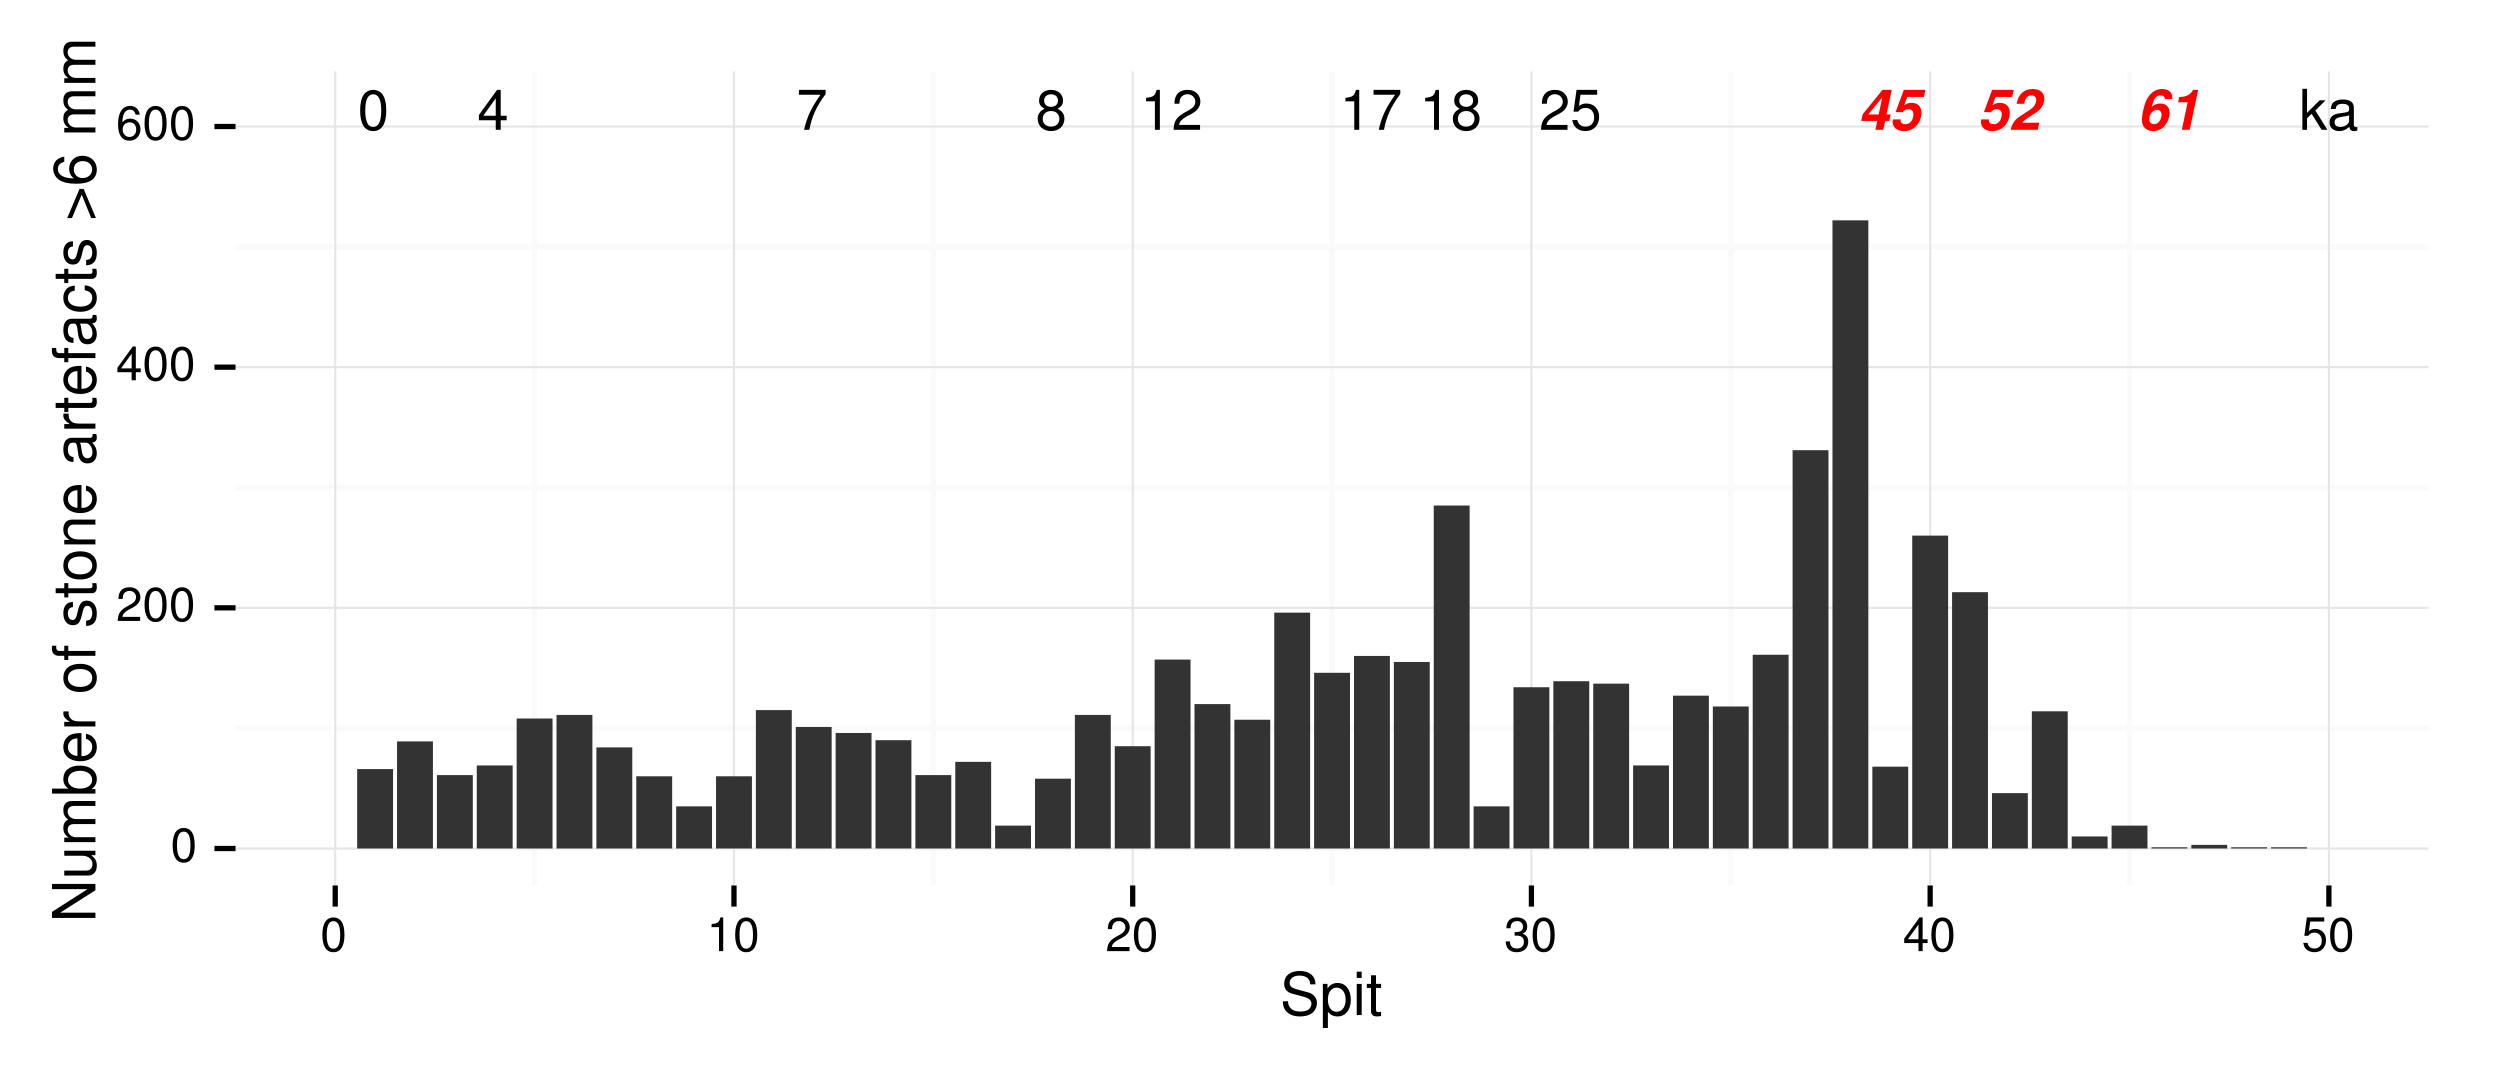 <?xml version="1.0" encoding="UTF-8"?>
<svg xmlns="http://www.w3.org/2000/svg" xmlns:xlink="http://www.w3.org/1999/xlink" width="504pt" height="216pt" viewBox="0 0 504 216" version="1.1">
<defs>
<g>
<symbol overflow="visible" id="glyph0-0">
<path style="stroke:none;" d=""/>
</symbol>
<symbol overflow="visible" id="glyph0-1">
<path style="stroke:none;" d="M 5.734 -0.984 L 1.516 -0.984 C 1.609 -1.641 1.969 -2.062 2.953 -2.641 L 4.094 -3.25 C 5.219 -3.875 5.797 -4.703 5.797 -5.688 C 5.797 -6.359 5.531 -6.969 5.047 -7.406 C 4.578 -7.844 3.984 -8.047 3.219 -8.047 C 2.203 -8.047 1.438 -7.688 1 -7 C 0.719 -6.562 0.594 -6.062 0.562 -5.25 L 1.562 -5.25 C 1.594 -5.797 1.672 -6.125 1.797 -6.391 C 2.062 -6.875 2.594 -7.172 3.188 -7.172 C 4.094 -7.172 4.781 -6.516 4.781 -5.656 C 4.781 -5.031 4.406 -4.484 3.688 -4.078 L 2.641 -3.484 C 0.969 -2.531 0.469 -1.766 0.391 0 L 5.734 0 Z M 5.734 -0.984 "/>
</symbol>
<symbol overflow="visible" id="glyph0-2">
<path style="stroke:none;" d="M 5.406 -8.047 L 1.25 -8.047 L 0.641 -3.656 L 1.562 -3.656 C 2.031 -4.219 2.422 -4.406 3.047 -4.406 C 4.125 -4.406 4.797 -3.672 4.797 -2.484 C 4.797 -1.328 4.125 -0.625 3.047 -0.625 C 2.172 -0.625 1.641 -1.062 1.391 -1.969 L 0.391 -1.969 C 0.531 -1.312 0.641 -1 0.891 -0.703 C 1.344 -0.094 2.156 0.266 3.062 0.266 C 4.688 0.266 5.812 -0.922 5.812 -2.625 C 5.812 -4.203 4.766 -5.297 3.219 -5.297 C 2.656 -5.297 2.203 -5.156 1.734 -4.812 L 2.047 -7.062 L 5.406 -7.062 Z M 5.406 -8.047 "/>
</symbol>
<symbol overflow="visible" id="glyph0-3">
<path style="stroke:none;" d="M 2.938 -5.734 L 2.938 0 L 3.938 0 L 3.938 -8.047 L 3.281 -8.047 C 2.922 -6.812 2.703 -6.641 1.156 -6.438 L 1.156 -5.734 Z M 2.938 -5.734 "/>
</symbol>
<symbol overflow="visible" id="glyph0-4">
<path style="stroke:none;" d="M 4.438 -4.234 C 5.266 -4.734 5.531 -5.141 5.531 -5.906 C 5.531 -7.156 4.547 -8.047 3.125 -8.047 C 1.703 -8.047 0.703 -7.156 0.703 -5.906 C 0.703 -5.156 0.969 -4.734 1.797 -4.234 C 0.875 -3.781 0.422 -3.125 0.422 -2.234 C 0.422 -0.766 1.531 0.266 3.125 0.266 C 4.703 0.266 5.812 -0.766 5.812 -2.219 C 5.812 -3.125 5.359 -3.781 4.438 -4.234 Z M 3.125 -7.156 C 3.969 -7.156 4.516 -6.656 4.516 -5.875 C 4.516 -5.125 3.953 -4.625 3.125 -4.625 C 2.281 -4.625 1.719 -5.125 1.719 -5.891 C 1.719 -6.656 2.281 -7.156 3.125 -7.156 Z M 3.125 -3.781 C 4.125 -3.781 4.797 -3.156 4.797 -2.219 C 4.797 -1.266 4.125 -0.625 3.094 -0.625 C 2.125 -0.625 1.438 -1.266 1.438 -2.219 C 1.438 -3.156 2.125 -3.781 3.125 -3.781 Z M 3.125 -3.781 "/>
</symbol>
<symbol overflow="visible" id="glyph0-5">
<path style="stroke:none;" d="M 5.906 -8.047 L 0.516 -8.047 L 0.516 -7.062 L 4.859 -7.062 C 2.953 -4.328 2.172 -2.641 1.562 0 L 2.625 0 C 3.078 -2.578 4.078 -4.781 5.906 -7.203 Z M 5.906 -8.047 "/>
</symbol>
<symbol overflow="visible" id="glyph0-6">
<path style="stroke:none;" d="M 3.703 -1.922 L 3.703 0 L 4.703 0 L 4.703 -1.922 L 5.906 -1.922 L 5.906 -2.828 L 4.703 -2.828 L 4.703 -8.047 L 3.969 -8.047 L 0.312 -2.984 L 0.312 -1.922 Z M 3.703 -2.828 L 1.188 -2.828 L 3.703 -6.344 Z M 3.703 -2.828 "/>
</symbol>
<symbol overflow="visible" id="glyph0-7">
<path style="stroke:none;" d="M 3.125 -8.047 C 2.375 -8.047 1.688 -7.719 1.266 -7.156 C 0.75 -6.453 0.484 -5.375 0.484 -3.891 C 0.484 -1.188 1.391 0.266 3.125 0.266 C 4.828 0.266 5.75 -1.188 5.75 -3.828 C 5.75 -5.391 5.5 -6.438 4.969 -7.156 C 4.547 -7.719 3.875 -8.047 3.125 -8.047 Z M 3.125 -7.156 C 4.203 -7.156 4.734 -6.062 4.734 -3.906 C 4.734 -1.641 4.203 -0.562 3.094 -0.562 C 2.047 -0.562 1.516 -1.672 1.516 -3.875 C 1.516 -6.078 2.047 -7.156 3.125 -7.156 Z M 3.125 -7.156 "/>
</symbol>
<symbol overflow="visible" id="glyph0-8">
<path style="stroke:none;" d="M 1.594 -8.266 L 0.656 -8.266 L 0.656 0 L 1.594 0 L 1.594 -2.312 L 2.516 -3.219 L 4.531 0 L 5.688 0 L 3.266 -3.891 L 5.328 -5.938 L 4.125 -5.938 L 1.594 -3.422 Z M 1.594 -8.266 "/>
</symbol>
<symbol overflow="visible" id="glyph0-9">
<path style="stroke:none;" d="M 6.062 -0.562 C 5.969 -0.531 5.922 -0.531 5.859 -0.531 C 5.531 -0.531 5.359 -0.703 5.359 -1 L 5.359 -4.484 C 5.359 -5.547 4.578 -6.109 3.125 -6.109 C 2.25 -6.109 1.547 -5.859 1.141 -5.422 C 0.875 -5.109 0.766 -4.781 0.734 -4.188 L 1.688 -4.188 C 1.766 -4.906 2.203 -5.234 3.078 -5.234 C 3.938 -5.234 4.406 -4.922 4.406 -4.359 L 4.406 -4.109 C 4.406 -3.703 4.172 -3.547 3.422 -3.453 C 2.094 -3.281 1.891 -3.234 1.516 -3.078 C 0.828 -2.797 0.469 -2.266 0.469 -1.5 C 0.469 -0.422 1.219 0.266 2.422 0.266 C 3.172 0.266 3.781 0 4.453 -0.609 C 4.516 -0.016 4.812 0.266 5.422 0.266 C 5.609 0.266 5.766 0.234 6.062 0.156 Z M 4.406 -1.875 C 4.406 -1.547 4.328 -1.359 4.031 -1.094 C 3.656 -0.75 3.188 -0.562 2.625 -0.562 C 1.891 -0.562 1.469 -0.922 1.469 -1.516 C 1.469 -2.141 1.891 -2.469 2.891 -2.609 C 3.891 -2.75 4.094 -2.797 4.406 -2.938 Z M 4.406 -1.875 "/>
</symbol>
<symbol overflow="visible" id="glyph1-0">
<path style="stroke:none;" d=""/>
</symbol>
<symbol overflow="visible" id="glyph1-1">
<path style="stroke:none;" d="M 7.078 -6.219 C 7.094 -6.312 7.094 -6.422 7.094 -6.484 C 7.094 -7.562 6.312 -8.219 5.031 -8.219 C 3.812 -8.219 2.828 -7.594 2.094 -6.391 C 1.5 -5.406 0.969 -3.328 0.969 -1.938 C 0.969 -0.594 1.844 0.266 3.219 0.266 C 4.203 0.266 5.109 -0.188 5.703 -1 C 6.234 -1.672 6.547 -2.594 6.547 -3.406 C 6.547 -4.578 5.828 -5.297 4.641 -5.297 C 4.047 -5.297 3.516 -5.094 2.953 -4.656 C 3.141 -5.359 3.172 -5.438 3.312 -5.812 C 3.625 -6.609 4.047 -6.938 4.703 -6.938 C 5.234 -6.938 5.5 -6.734 5.609 -6.219 Z M 4 -4.031 C 4.547 -4.031 4.922 -3.625 4.922 -3.047 C 4.922 -2 4.25 -1.125 3.422 -1.125 C 2.828 -1.125 2.438 -1.547 2.438 -2.125 C 2.438 -3.156 3.156 -4.031 4 -4.031 Z M 4 -4.031 "/>
</symbol>
<symbol overflow="visible" id="glyph1-2">
<path style="stroke:none;" d="M 3.875 -5.547 L 2.703 0 L 4.281 0 L 6 -8.047 L 4.953 -8.047 C 4.484 -7.094 3.562 -6.609 2.172 -6.609 L 1.953 -5.547 Z M 3.875 -5.547 "/>
</symbol>
<symbol overflow="visible" id="glyph1-3">
<path style="stroke:none;" d="M 7.266 -8.047 L 2.922 -8.047 L 1.266 -3.562 L 2.703 -3.562 C 2.953 -3.953 3.375 -4.156 3.844 -4.156 C 4.5 -4.156 4.859 -3.781 4.859 -3.125 C 4.859 -1.984 4.188 -1.125 3.266 -1.125 C 2.672 -1.125 2.266 -1.406 2.266 -1.844 C 2.266 -1.906 2.281 -2 2.297 -2.094 L 0.719 -2.094 C 0.688 -1.875 0.672 -1.75 0.672 -1.594 C 0.672 -0.469 1.578 0.266 2.938 0.266 C 4.078 0.266 5.078 -0.234 5.734 -1.141 C 6.219 -1.797 6.484 -2.625 6.484 -3.406 C 6.484 -4.656 5.734 -5.438 4.484 -5.438 C 3.953 -5.438 3.531 -5.297 3 -4.953 L 3.609 -6.625 L 6.969 -6.625 Z M 7.266 -8.047 "/>
</symbol>
<symbol overflow="visible" id="glyph1-4">
<path style="stroke:none;" d="M 6.109 -1.422 L 2.703 -1.422 C 2.984 -1.844 3.312 -2.094 4.656 -2.938 C 5.609 -3.531 6.031 -3.859 6.391 -4.281 C 6.859 -4.859 7.125 -5.547 7.125 -6.266 C 7.125 -7.484 6.25 -8.219 4.781 -8.219 C 3.016 -8.219 1.859 -7.141 1.562 -5.234 L 3.078 -5.234 C 3.234 -6.344 3.75 -6.938 4.531 -6.938 C 5.141 -6.938 5.5 -6.609 5.5 -6.031 C 5.5 -5.516 5.281 -4.969 4.891 -4.578 C 4.531 -4.203 4.156 -3.953 2.875 -3.141 C 1.297 -2.203 0.734 -1.5 0.344 0 L 5.812 0 Z M 6.109 -1.422 "/>
</symbol>
<symbol overflow="visible" id="glyph1-5">
<path style="stroke:none;" d="M 6.578 -3.094 L 5.734 -3.094 L 6.797 -8.047 L 4.922 -8.047 L 0.938 -3.125 L 0.641 -1.781 L 3.875 -1.781 L 3.5 0 L 5.078 0 L 5.469 -1.781 L 6.297 -1.781 Z M 4.156 -3.094 L 2.062 -3.094 L 4.891 -6.547 Z M 4.156 -3.094 "/>
</symbol>
<symbol overflow="visible" id="glyph2-0">
<path style="stroke:none;" d=""/>
</symbol>
<symbol overflow="visible" id="glyph2-1">
<path style="stroke:none;" d="M 2.641 -6.797 C 2 -6.797 1.422 -6.531 1.078 -6.047 C 0.641 -5.453 0.406 -4.547 0.406 -3.297 C 0.406 -1 1.188 0.219 2.641 0.219 C 4.078 0.219 4.859 -1 4.859 -3.234 C 4.859 -4.562 4.656 -5.438 4.203 -6.047 C 3.844 -6.531 3.281 -6.797 2.641 -6.797 Z M 2.641 -6.047 C 3.547 -6.047 4 -5.125 4 -3.312 C 4 -1.375 3.562 -0.484 2.625 -0.484 C 1.734 -0.484 1.281 -1.422 1.281 -3.281 C 1.281 -5.141 1.734 -6.047 2.641 -6.047 Z M 2.641 -6.047 "/>
</symbol>
<symbol overflow="visible" id="glyph2-2">
<path style="stroke:none;" d="M 4.859 -0.828 L 1.281 -0.828 C 1.359 -1.391 1.672 -1.75 2.5 -2.234 L 3.469 -2.75 C 4.406 -3.266 4.906 -3.969 4.906 -4.812 C 4.906 -5.375 4.672 -5.906 4.266 -6.266 C 3.859 -6.625 3.375 -6.797 2.719 -6.797 C 1.859 -6.797 1.219 -6.5 0.844 -5.922 C 0.609 -5.562 0.5 -5.125 0.484 -4.438 L 1.328 -4.438 C 1.359 -4.906 1.406 -5.188 1.531 -5.406 C 1.75 -5.812 2.188 -6.062 2.703 -6.062 C 3.469 -6.062 4.031 -5.516 4.031 -4.781 C 4.031 -4.25 3.719 -3.797 3.125 -3.438 L 2.234 -2.938 C 0.812 -2.141 0.406 -1.5 0.328 0 L 4.859 0 Z M 4.859 -0.828 "/>
</symbol>
<symbol overflow="visible" id="glyph2-3">
<path style="stroke:none;" d="M 3.141 -1.625 L 3.141 0 L 3.984 0 L 3.984 -1.625 L 4.984 -1.625 L 4.984 -2.391 L 3.984 -2.391 L 3.984 -6.797 L 3.359 -6.797 L 0.266 -2.516 L 0.266 -1.625 Z M 3.141 -2.391 L 1 -2.391 L 3.141 -5.359 Z M 3.141 -2.391 "/>
</symbol>
<symbol overflow="visible" id="glyph2-4">
<path style="stroke:none;" d="M 4.781 -5.031 C 4.609 -6.141 3.891 -6.797 2.844 -6.797 C 2.094 -6.797 1.422 -6.438 1.031 -5.828 C 0.609 -5.172 0.406 -4.344 0.406 -3.094 C 0.406 -1.953 0.578 -1.234 0.984 -0.625 C 1.359 -0.078 1.953 0.219 2.703 0.219 C 3.984 0.219 4.922 -0.734 4.922 -2.078 C 4.922 -3.344 4.062 -4.234 2.844 -4.234 C 2.172 -4.234 1.641 -3.969 1.281 -3.469 C 1.281 -5.125 1.828 -6.047 2.797 -6.047 C 3.391 -6.047 3.797 -5.672 3.938 -5.031 Z M 2.734 -3.484 C 3.547 -3.484 4.062 -2.922 4.062 -2 C 4.062 -1.156 3.484 -0.531 2.703 -0.531 C 1.922 -0.531 1.328 -1.188 1.328 -2.047 C 1.328 -2.891 1.906 -3.484 2.734 -3.484 Z M 2.734 -3.484 "/>
</symbol>
<symbol overflow="visible" id="glyph2-5">
<path style="stroke:none;" d="M 2.484 -4.844 L 2.484 0 L 3.328 0 L 3.328 -6.797 L 2.766 -6.797 C 2.469 -5.75 2.281 -5.609 0.984 -5.453 L 0.984 -4.844 Z M 2.484 -4.844 "/>
</symbol>
<symbol overflow="visible" id="glyph2-6">
<path style="stroke:none;" d="M 2.125 -3.125 L 2.578 -3.125 C 3.516 -3.125 3.984 -2.703 3.984 -1.891 C 3.984 -1.031 3.469 -0.531 2.578 -0.531 C 1.656 -0.531 1.203 -0.984 1.156 -1.969 L 0.312 -1.969 C 0.344 -1.422 0.438 -1.078 0.609 -0.766 C 0.953 -0.109 1.625 0.219 2.547 0.219 C 3.953 0.219 4.859 -0.609 4.859 -1.906 C 4.859 -2.766 4.516 -3.25 3.703 -3.516 C 4.344 -3.766 4.656 -4.25 4.656 -4.938 C 4.656 -6.109 3.875 -6.797 2.578 -6.797 C 1.203 -6.797 0.484 -6.047 0.453 -4.609 L 1.297 -4.609 C 1.312 -5.016 1.344 -5.25 1.453 -5.453 C 1.641 -5.828 2.062 -6.062 2.594 -6.062 C 3.344 -6.062 3.797 -5.625 3.797 -4.906 C 3.797 -4.422 3.609 -4.141 3.25 -3.984 C 3.016 -3.891 2.719 -3.844 2.125 -3.844 Z M 2.125 -3.125 "/>
</symbol>
<symbol overflow="visible" id="glyph2-7">
<path style="stroke:none;" d="M 4.562 -6.797 L 1.062 -6.797 L 0.547 -3.094 L 1.328 -3.094 C 1.719 -3.562 2.047 -3.734 2.578 -3.734 C 3.484 -3.734 4.062 -3.109 4.062 -2.094 C 4.062 -1.125 3.484 -0.531 2.578 -0.531 C 1.828 -0.531 1.375 -0.906 1.188 -1.672 L 0.328 -1.672 C 0.453 -1.109 0.547 -0.844 0.75 -0.594 C 1.125 -0.078 1.828 0.219 2.594 0.219 C 3.969 0.219 4.922 -0.781 4.922 -2.219 C 4.922 -3.562 4.031 -4.484 2.719 -4.484 C 2.25 -4.484 1.859 -4.359 1.469 -4.062 L 1.734 -5.969 L 4.562 -5.969 Z M 4.562 -6.797 "/>
</symbol>
<symbol overflow="visible" id="glyph3-0">
<path style="stroke:none;" d=""/>
</symbol>
<symbol overflow="visible" id="glyph3-1">
<path style="stroke:none;" d="M 7.156 -6.188 C 7.141 -7.891 5.969 -8.891 3.953 -8.891 C 2.031 -8.891 0.844 -7.906 0.844 -6.328 C 0.844 -5.25 1.406 -4.578 2.562 -4.281 L 4.734 -3.703 C 5.828 -3.422 6.344 -2.969 6.344 -2.297 C 6.344 -1.828 6.078 -1.344 5.719 -1.078 C 5.359 -0.844 4.812 -0.703 4.109 -0.703 C 3.156 -0.703 2.516 -0.938 2.094 -1.438 C 1.766 -1.828 1.625 -2.25 1.625 -2.781 L 0.578 -2.781 C 0.594 -1.984 0.75 -1.453 1.094 -0.969 C 1.688 -0.156 2.703 0.281 4.031 0.281 C 5.078 0.281 5.922 0.031 6.484 -0.391 C 7.078 -0.859 7.453 -1.641 7.453 -2.406 C 7.453 -3.484 6.781 -4.266 5.594 -4.594 L 3.391 -5.188 C 2.344 -5.469 1.953 -5.812 1.953 -6.484 C 1.953 -7.375 2.734 -7.953 3.906 -7.953 C 5.297 -7.953 6.078 -7.312 6.094 -6.188 Z M 7.156 -6.188 "/>
</symbol>
<symbol overflow="visible" id="glyph3-2">
<path style="stroke:none;" d="M 0.641 2.609 L 1.656 2.609 L 1.656 -0.656 C 2.188 -0.016 2.766 0.281 3.594 0.281 C 5.203 0.281 6.281 -1.031 6.281 -3.031 C 6.281 -5.141 5.25 -6.469 3.578 -6.469 C 2.719 -6.469 2.047 -6.078 1.578 -5.344 L 1.578 -6.281 L 0.641 -6.281 Z M 3.406 -5.531 C 4.516 -5.531 5.234 -4.562 5.234 -3.062 C 5.234 -1.625 4.5 -0.656 3.406 -0.656 C 2.359 -0.656 1.656 -1.625 1.656 -3.094 C 1.656 -4.578 2.359 -5.531 3.406 -5.531 Z M 3.406 -5.531 "/>
</symbol>
<symbol overflow="visible" id="glyph3-3">
<path style="stroke:none;" d="M 1.797 -6.281 L 0.797 -6.281 L 0.797 0 L 1.797 0 Z M 1.797 -8.75 L 0.797 -8.75 L 0.797 -7.484 L 1.797 -7.484 Z M 1.797 -8.75 "/>
</symbol>
<symbol overflow="visible" id="glyph3-4">
<path style="stroke:none;" d="M 3.047 -6.281 L 2.016 -6.281 L 2.016 -8.016 L 1.016 -8.016 L 1.016 -6.281 L 0.172 -6.281 L 0.172 -5.469 L 1.016 -5.469 L 1.016 -0.719 C 1.016 -0.078 1.453 0.281 2.234 0.281 C 2.469 0.281 2.719 0.25 3.047 0.188 L 3.047 -0.641 C 2.922 -0.609 2.766 -0.594 2.562 -0.594 C 2.141 -0.594 2.016 -0.719 2.016 -1.156 L 2.016 -5.469 L 3.047 -5.469 Z M 3.047 -6.281 "/>
</symbol>
<symbol overflow="visible" id="glyph4-0">
<path style="stroke:none;" d=""/>
</symbol>
<symbol overflow="visible" id="glyph4-1">
<path style="stroke:none;" d="M -8.75 -7.75 L -8.75 -6.703 L -1.594 -6.703 L -8.75 -2.125 L -8.75 -0.906 L 0 -0.906 L 0 -1.969 L -7.094 -1.969 L 0 -6.484 L 0 -7.75 Z M -8.75 -7.75 "/>
</symbol>
<symbol overflow="visible" id="glyph4-2">
<path style="stroke:none;" d="M 0 -5.781 L -6.281 -5.781 L -6.281 -4.781 L -2.719 -4.781 C -1.438 -4.781 -0.594 -4.109 -0.594 -3.078 C -0.594 -2.281 -1.078 -1.781 -1.844 -1.781 L -6.281 -1.781 L -6.281 -0.781 L -1.438 -0.781 C -0.391 -0.781 0.281 -1.562 0.281 -2.781 C 0.281 -3.703 -0.047 -4.297 -0.875 -4.891 L 0 -4.891 Z M 0 -5.781 "/>
</symbol>
<symbol overflow="visible" id="glyph4-3">
<path style="stroke:none;" d="M -6.281 -0.844 L 0 -0.844 L 0 -1.844 L -3.953 -1.844 C -4.859 -1.844 -5.594 -2.516 -5.594 -3.328 C -5.594 -4.062 -5.141 -4.484 -4.328 -4.484 L 0 -4.484 L 0 -5.5 L -3.953 -5.5 C -4.859 -5.5 -5.594 -6.156 -5.594 -6.969 C -5.594 -7.703 -5.125 -8.141 -4.328 -8.141 L 0 -8.141 L 0 -9.141 L -4.719 -9.141 C -5.844 -9.141 -6.469 -8.5 -6.469 -7.312 C -6.469 -6.484 -6.219 -5.969 -5.516 -5.391 C -6.188 -5.016 -6.469 -4.516 -6.469 -3.703 C -6.469 -2.859 -6.156 -2.297 -5.406 -1.766 L -6.281 -1.766 Z M -6.281 -0.844 "/>
</symbol>
<symbol overflow="visible" id="glyph4-4">
<path style="stroke:none;" d="M -8.75 -0.641 L 0 -0.641 L 0 -1.547 L -0.797 -1.547 C -0.078 -2.031 0.281 -2.656 0.281 -3.547 C 0.281 -5.203 -1.078 -6.281 -3.172 -6.281 C -5.203 -6.281 -6.469 -5.25 -6.469 -3.594 C -6.469 -2.719 -6.141 -2.109 -5.438 -1.641 L -8.75 -1.641 Z M -5.531 -3.391 C -5.531 -4.516 -4.562 -5.234 -3.062 -5.234 C -1.625 -5.234 -0.656 -4.484 -0.656 -3.391 C -0.656 -2.344 -1.625 -1.641 -3.094 -1.641 C -4.578 -1.641 -5.531 -2.344 -5.531 -3.391 Z M -5.531 -3.391 "/>
</symbol>
<symbol overflow="visible" id="glyph4-5">
<path style="stroke:none;" d="M -2.812 -6.156 C -3.766 -6.156 -4.344 -6.078 -4.812 -5.906 C -5.844 -5.5 -6.469 -4.531 -6.469 -3.359 C -6.469 -1.609 -5.125 -0.484 -3.062 -0.484 C -1 -0.484 0.281 -1.578 0.281 -3.344 C 0.281 -4.781 -0.547 -5.766 -1.906 -6.031 L -1.906 -5.016 C -1.078 -4.734 -0.641 -4.172 -0.641 -3.375 C -0.641 -2.734 -0.938 -2.203 -1.469 -1.859 C -1.828 -1.625 -2.188 -1.531 -2.812 -1.531 Z M -3.625 -1.547 C -4.781 -1.625 -5.547 -2.344 -5.547 -3.344 C -5.547 -4.328 -4.734 -5.094 -3.703 -5.094 C -3.672 -5.094 -3.641 -5.094 -3.625 -5.078 Z M -3.625 -1.547 "/>
</symbol>
<symbol overflow="visible" id="glyph4-6">
<path style="stroke:none;" d="M -6.281 -0.828 L 0 -0.828 L 0 -1.844 L -3.266 -1.844 C -4.156 -1.844 -4.75 -2.062 -5.094 -2.547 C -5.328 -2.859 -5.406 -3.156 -5.406 -3.859 L -6.438 -3.859 C -6.453 -3.688 -6.469 -3.594 -6.469 -3.469 C -6.469 -2.812 -6.078 -2.328 -5.141 -1.75 L -6.281 -1.75 Z M -6.281 -0.828 "/>
</symbol>
<symbol overflow="visible" id="glyph4-7">
<path style="stroke:none;" d=""/>
</symbol>
<symbol overflow="visible" id="glyph4-8">
<path style="stroke:none;" d="M -6.469 -3.266 C -6.469 -1.5 -5.203 -0.438 -3.094 -0.438 C -0.984 -0.438 0.281 -1.484 0.281 -3.281 C 0.281 -5.047 -0.984 -6.125 -3.047 -6.125 C -5.219 -6.125 -6.469 -5.078 -6.469 -3.266 Z M -5.547 -3.281 C -5.547 -4.406 -4.625 -5.078 -3.062 -5.078 C -1.578 -5.078 -0.641 -4.375 -0.641 -3.281 C -0.641 -2.156 -1.578 -1.469 -3.094 -1.469 C -4.609 -1.469 -5.547 -2.156 -5.547 -3.281 Z M -5.547 -3.281 "/>
</symbol>
<symbol overflow="visible" id="glyph4-9">
<path style="stroke:none;" d="M -6.281 -3.094 L -6.281 -2.047 L -7.266 -2.047 C -7.688 -2.047 -7.906 -2.297 -7.906 -2.75 C -7.906 -2.828 -7.906 -2.875 -7.891 -3.094 L -8.719 -3.094 C -8.766 -2.875 -8.781 -2.734 -8.781 -2.531 C -8.781 -1.609 -8.25 -1.062 -7.359 -1.062 L -6.281 -1.062 L -6.281 -0.219 L -5.469 -0.219 L -5.469 -1.062 L 0 -1.062 L 0 -2.047 L -5.469 -2.047 L -5.469 -3.094 Z M -6.281 -3.094 "/>
</symbol>
<symbol overflow="visible" id="glyph4-10">
<path style="stroke:none;" d="M -4.531 -5.25 C -5.766 -5.25 -6.469 -4.422 -6.469 -2.969 C -6.469 -1.516 -5.719 -0.562 -4.547 -0.562 C -3.562 -0.562 -3.094 -1.062 -2.734 -2.562 L -2.516 -3.484 C -2.344 -4.188 -2.094 -4.469 -1.625 -4.469 C -1.047 -4.469 -0.641 -3.875 -0.641 -3 C -0.641 -2.453 -0.797 -2 -1.062 -1.75 C -1.25 -1.594 -1.422 -1.531 -1.875 -1.469 L -1.875 -0.406 C -0.422 -0.453 0.281 -1.266 0.281 -2.922 C 0.281 -4.5 -0.5 -5.516 -1.719 -5.516 C -2.656 -5.516 -3.172 -4.984 -3.469 -3.734 L -3.703 -2.766 C -3.891 -1.953 -4.156 -1.609 -4.594 -1.609 C -5.172 -1.609 -5.547 -2.125 -5.547 -2.938 C -5.547 -3.75 -5.203 -4.172 -4.531 -4.203 Z M -4.531 -5.25 "/>
</symbol>
<symbol overflow="visible" id="glyph4-11">
<path style="stroke:none;" d="M -6.281 -3.047 L -6.281 -2.016 L -8.016 -2.016 L -8.016 -1.016 L -6.281 -1.016 L -6.281 -0.172 L -5.469 -0.172 L -5.469 -1.016 L -0.719 -1.016 C -0.078 -1.016 0.281 -1.453 0.281 -2.234 C 0.281 -2.469 0.25 -2.719 0.188 -3.047 L -0.641 -3.047 C -0.609 -2.922 -0.594 -2.766 -0.594 -2.562 C -0.594 -2.141 -0.719 -2.016 -1.156 -2.016 L -5.469 -2.016 L -5.469 -3.047 Z M -6.281 -3.047 "/>
</symbol>
<symbol overflow="visible" id="glyph4-12">
<path style="stroke:none;" d="M -6.281 -0.844 L 0 -0.844 L 0 -1.844 L -3.469 -1.844 C -4.75 -1.844 -5.594 -2.516 -5.594 -3.547 C -5.594 -4.344 -5.109 -4.844 -4.359 -4.844 L 0 -4.844 L 0 -5.844 L -4.75 -5.844 C -5.797 -5.844 -6.469 -5.062 -6.469 -3.859 C -6.469 -2.922 -6.109 -2.312 -5.234 -1.766 L -6.281 -1.766 Z M -6.281 -0.844 "/>
</symbol>
<symbol overflow="visible" id="glyph4-13">
<path style="stroke:none;" d="M -0.594 -6.422 C -0.562 -6.312 -0.562 -6.266 -0.562 -6.203 C -0.562 -5.859 -0.75 -5.656 -1.062 -5.656 L -4.75 -5.656 C -5.875 -5.656 -6.469 -4.844 -6.469 -3.297 C -6.469 -2.391 -6.203 -1.625 -5.734 -1.219 C -5.406 -0.922 -5.047 -0.797 -4.422 -0.781 L -4.422 -1.781 C -5.203 -1.875 -5.547 -2.328 -5.547 -3.266 C -5.547 -4.156 -5.203 -4.672 -4.609 -4.672 L -4.344 -4.672 C -3.922 -4.672 -3.75 -4.422 -3.641 -3.625 C -3.469 -2.203 -3.422 -1.984 -3.266 -1.609 C -2.969 -0.875 -2.406 -0.5 -1.578 -0.5 C -0.438 -0.5 0.281 -1.297 0.281 -2.562 C 0.281 -3.359 0 -4 -0.641 -4.703 C -0.016 -4.781 0.281 -5.094 0.281 -5.734 C 0.281 -5.938 0.25 -6.094 0.172 -6.422 Z M -1.984 -4.672 C -1.641 -4.672 -1.438 -4.578 -1.156 -4.266 C -0.797 -3.859 -0.594 -3.375 -0.594 -2.781 C -0.594 -2 -0.969 -1.547 -1.609 -1.547 C -2.266 -1.547 -2.609 -1.984 -2.766 -3.062 C -2.906 -4.109 -2.953 -4.328 -3.109 -4.672 Z M -1.984 -4.672 "/>
</symbol>
<symbol overflow="visible" id="glyph4-14">
<path style="stroke:none;" d="M -4.172 -5.656 C -4.781 -5.609 -5.188 -5.469 -5.531 -5.234 C -6.125 -4.797 -6.469 -4.047 -6.469 -3.172 C -6.469 -1.469 -5.125 -0.375 -3.031 -0.375 C -1.016 -0.375 0.281 -1.453 0.281 -3.156 C 0.281 -4.656 -0.625 -5.609 -2.156 -5.719 L -2.156 -4.719 C -1.156 -4.547 -0.641 -4.031 -0.641 -3.188 C -0.641 -2.078 -1.547 -1.422 -3.031 -1.422 C -4.609 -1.422 -5.547 -2.062 -5.547 -3.156 C -5.547 -4 -5.047 -4.531 -4.172 -4.641 Z M -4.172 -5.656 "/>
</symbol>
<symbol overflow="visible" id="glyph4-15">
<path style="stroke:none;" d="M -3.203 -6.469 L -5.688 -0.594 L -4.734 -0.594 L -2.766 -5.328 L -0.844 -0.594 L 0.109 -0.594 L -2.375 -6.469 Z M -3.203 -6.469 "/>
</symbol>
<symbol overflow="visible" id="glyph4-16">
<path style="stroke:none;" d="M -6.281 -5.969 C -7.688 -5.766 -8.516 -4.859 -8.516 -3.562 C -8.516 -2.625 -8.047 -1.781 -7.297 -1.281 C -6.469 -0.75 -5.422 -0.516 -3.875 -0.516 C -2.453 -0.516 -1.531 -0.734 -0.781 -1.234 C -0.094 -1.688 0.281 -2.438 0.281 -3.375 C 0.281 -4.984 -0.922 -6.156 -2.594 -6.156 C -4.172 -6.156 -5.297 -5.078 -5.297 -3.547 C -5.297 -2.719 -4.969 -2.047 -4.344 -1.594 C -6.422 -1.609 -7.578 -2.281 -7.578 -3.484 C -7.578 -4.234 -7.109 -4.75 -6.281 -4.922 Z M -4.359 -3.422 C -4.359 -4.438 -3.641 -5.078 -2.516 -5.078 C -1.438 -5.078 -0.656 -4.359 -0.656 -3.391 C -0.656 -2.406 -1.469 -1.656 -2.562 -1.656 C -3.625 -1.656 -4.359 -2.375 -4.359 -3.422 Z M -4.359 -3.422 "/>
</symbol>
</g>
<clipPath id="clip1">
  <path d="M 47.488 146 L 490.602 146 L 490.602 148 L 47.488 148 Z M 47.488 146 "/>
</clipPath>
<clipPath id="clip2">
  <path d="M 47.488 97 L 490.602 97 L 490.602 99 L 47.488 99 Z M 47.488 97 "/>
</clipPath>
<clipPath id="clip3">
  <path d="M 47.488 49 L 490.602 49 L 490.602 51 L 47.488 51 Z M 47.488 49 "/>
</clipPath>
<clipPath id="clip4">
  <path d="M 107 14.398 L 109 14.398 L 109 179.512 L 107 179.512 Z M 107 14.398 "/>
</clipPath>
<clipPath id="clip5">
  <path d="M 187 14.398 L 189 14.398 L 189 179.512 L 187 179.512 Z M 187 14.398 "/>
</clipPath>
<clipPath id="clip6">
  <path d="M 268 14.398 L 270 14.398 L 270 179.512 L 268 179.512 Z M 268 14.398 "/>
</clipPath>
<clipPath id="clip7">
  <path d="M 348 14.398 L 350 14.398 L 350 179.512 L 348 179.512 Z M 348 14.398 "/>
</clipPath>
<clipPath id="clip8">
  <path d="M 428 14.398 L 430 14.398 L 430 179.512 L 428 179.512 Z M 428 14.398 "/>
</clipPath>
<clipPath id="clip9">
  <path d="M 47.488 170 L 490 170 L 490 172 L 47.488 172 Z M 47.488 170 "/>
</clipPath>
<clipPath id="clip10">
  <path d="M 47.488 122 L 490 122 L 490 123 L 47.488 123 Z M 47.488 122 "/>
</clipPath>
<clipPath id="clip11">
  <path d="M 47.488 73 L 490 73 L 490 75 L 47.488 75 Z M 47.488 73 "/>
</clipPath>
<clipPath id="clip12">
  <path d="M 47.488 25 L 490 25 L 490 26 L 47.488 26 Z M 47.488 25 "/>
</clipPath>
<clipPath id="clip13">
  <path d="M 67 14.398 L 68 14.398 L 68 179 L 67 179 Z M 67 14.398 "/>
</clipPath>
<clipPath id="clip14">
  <path d="M 147 14.398 L 149 14.398 L 149 179 L 147 179 Z M 147 14.398 "/>
</clipPath>
<clipPath id="clip15">
  <path d="M 228 14.398 L 229 14.398 L 229 179 L 228 179 Z M 228 14.398 "/>
</clipPath>
<clipPath id="clip16">
  <path d="M 308 14.398 L 309 14.398 L 309 179 L 308 179 Z M 308 14.398 "/>
</clipPath>
<clipPath id="clip17">
  <path d="M 388 14.398 L 390 14.398 L 390 179 L 388 179 Z M 388 14.398 "/>
</clipPath>
<clipPath id="clip18">
  <path d="M 469 14.398 L 470 14.398 L 470 179 L 469 179 Z M 469 14.398 "/>
</clipPath>
</defs>
<g id="surface404">
<rect x="0" y="0" width="504" height="216" style="fill:rgb(100%,100%,100%);fill-opacity:1;stroke:none;"/>
<g clip-path="url(#clip1)" clip-rule="nonzero">
<path style="fill:none;stroke-width:1.063;stroke-linecap:butt;stroke-linejoin:round;stroke:rgb(98.039%,98.039%,98.039%);stroke-opacity:1;stroke-miterlimit:10;" d="M 47.488 146.793 L 489.602 146.793 "/>
</g>
<g clip-path="url(#clip2)" clip-rule="nonzero">
<path style="fill:none;stroke-width:1.063;stroke-linecap:butt;stroke-linejoin:round;stroke:rgb(98.039%,98.039%,98.039%);stroke-opacity:1;stroke-miterlimit:10;" d="M 47.488 98.277 L 489.602 98.277 "/>
</g>
<g clip-path="url(#clip3)" clip-rule="nonzero">
<path style="fill:none;stroke-width:1.063;stroke-linecap:butt;stroke-linejoin:round;stroke:rgb(98.039%,98.039%,98.039%);stroke-opacity:1;stroke-miterlimit:10;" d="M 47.488 49.758 L 489.602 49.758 "/>
</g>
<g clip-path="url(#clip4)" clip-rule="nonzero">
<path style="fill:none;stroke-width:1.063;stroke-linecap:butt;stroke-linejoin:round;stroke:rgb(98.039%,98.039%,98.039%);stroke-opacity:1;stroke-miterlimit:10;" d="M 107.773 178.512 L 107.773 14.398 "/>
</g>
<g clip-path="url(#clip5)" clip-rule="nonzero">
<path style="fill:none;stroke-width:1.063;stroke-linecap:butt;stroke-linejoin:round;stroke:rgb(98.039%,98.039%,98.039%);stroke-opacity:1;stroke-miterlimit:10;" d="M 188.16 178.512 L 188.16 14.398 "/>
</g>
<g clip-path="url(#clip6)" clip-rule="nonzero">
<path style="fill:none;stroke-width:1.063;stroke-linecap:butt;stroke-linejoin:round;stroke:rgb(98.039%,98.039%,98.039%);stroke-opacity:1;stroke-miterlimit:10;" d="M 268.543 178.512 L 268.543 14.398 "/>
</g>
<g clip-path="url(#clip7)" clip-rule="nonzero">
<path style="fill:none;stroke-width:1.063;stroke-linecap:butt;stroke-linejoin:round;stroke:rgb(98.039%,98.039%,98.039%);stroke-opacity:1;stroke-miterlimit:10;" d="M 348.926 178.512 L 348.926 14.398 "/>
</g>
<g clip-path="url(#clip8)" clip-rule="nonzero">
<path style="fill:none;stroke-width:1.063;stroke-linecap:butt;stroke-linejoin:round;stroke:rgb(98.039%,98.039%,98.039%);stroke-opacity:1;stroke-miterlimit:10;" d="M 429.312 178.512 L 429.312 14.398 "/>
</g>
<g clip-path="url(#clip9)" clip-rule="nonzero">
<path style="fill:none;stroke-width:0.425;stroke-linecap:butt;stroke-linejoin:round;stroke:rgb(89.804%,89.804%,89.804%);stroke-opacity:1;stroke-miterlimit:10;" d="M 47.488 171.055 L 489.602 171.055 "/>
</g>
<g clip-path="url(#clip10)" clip-rule="nonzero">
<path style="fill:none;stroke-width:0.425;stroke-linecap:butt;stroke-linejoin:round;stroke:rgb(89.804%,89.804%,89.804%);stroke-opacity:1;stroke-miterlimit:10;" d="M 47.488 122.535 L 489.602 122.535 "/>
</g>
<g clip-path="url(#clip11)" clip-rule="nonzero">
<path style="fill:none;stroke-width:0.425;stroke-linecap:butt;stroke-linejoin:round;stroke:rgb(89.804%,89.804%,89.804%);stroke-opacity:1;stroke-miterlimit:10;" d="M 47.488 74.016 L 489.602 74.016 "/>
</g>
<g clip-path="url(#clip12)" clip-rule="nonzero">
<path style="fill:none;stroke-width:0.425;stroke-linecap:butt;stroke-linejoin:round;stroke:rgb(89.804%,89.804%,89.804%);stroke-opacity:1;stroke-miterlimit:10;" d="M 47.488 25.5 L 489.602 25.5 "/>
</g>
<g clip-path="url(#clip13)" clip-rule="nonzero">
<path style="fill:none;stroke-width:0.425;stroke-linecap:butt;stroke-linejoin:round;stroke:rgb(89.804%,89.804%,89.804%);stroke-opacity:1;stroke-miterlimit:10;" d="M 67.582 178.512 L 67.582 14.398 "/>
</g>
<g clip-path="url(#clip14)" clip-rule="nonzero">
<path style="fill:none;stroke-width:0.425;stroke-linecap:butt;stroke-linejoin:round;stroke:rgb(89.804%,89.804%,89.804%);stroke-opacity:1;stroke-miterlimit:10;" d="M 147.969 178.512 L 147.969 14.398 "/>
</g>
<g clip-path="url(#clip15)" clip-rule="nonzero">
<path style="fill:none;stroke-width:0.425;stroke-linecap:butt;stroke-linejoin:round;stroke:rgb(89.804%,89.804%,89.804%);stroke-opacity:1;stroke-miterlimit:10;" d="M 228.352 178.512 L 228.352 14.398 "/>
</g>
<g clip-path="url(#clip16)" clip-rule="nonzero">
<path style="fill:none;stroke-width:0.425;stroke-linecap:butt;stroke-linejoin:round;stroke:rgb(89.804%,89.804%,89.804%);stroke-opacity:1;stroke-miterlimit:10;" d="M 308.734 178.512 L 308.734 14.398 "/>
</g>
<g clip-path="url(#clip17)" clip-rule="nonzero">
<path style="fill:none;stroke-width:0.425;stroke-linecap:butt;stroke-linejoin:round;stroke:rgb(89.804%,89.804%,89.804%);stroke-opacity:1;stroke-miterlimit:10;" d="M 389.121 178.512 L 389.121 14.398 "/>
</g>
<g clip-path="url(#clip18)" clip-rule="nonzero">
<path style="fill:none;stroke-width:0.425;stroke-linecap:butt;stroke-linejoin:round;stroke:rgb(89.804%,89.804%,89.804%);stroke-opacity:1;stroke-miterlimit:10;" d="M 469.504 178.512 L 469.504 14.398 "/>
</g>
<path style=" stroke:none;fill-rule:nonzero;fill:rgb(20%,20%,20%);fill-opacity:1;" d="M 72.004 171.055 L 79.238 171.055 L 79.238 155.043 L 72.004 155.043 Z M 72.004 171.055 "/>
<path style=" stroke:none;fill-rule:nonzero;fill:rgb(20%,20%,20%);fill-opacity:1;" d="M 80.043 171.055 L 87.277 171.055 L 87.277 149.465 L 80.043 149.465 Z M 80.043 171.055 "/>
<path style=" stroke:none;fill-rule:nonzero;fill:rgb(20%,20%,20%);fill-opacity:1;" d="M 88.082 171.055 L 95.316 171.055 L 95.316 156.258 L 88.082 156.258 Z M 88.082 171.055 "/>
<path style=" stroke:none;fill-rule:nonzero;fill:rgb(20%,20%,20%);fill-opacity:1;" d="M 96.117 171.055 L 103.352 171.055 L 103.352 154.316 L 96.117 154.316 Z M 96.117 171.055 "/>
<path style=" stroke:none;fill-rule:nonzero;fill:rgb(20%,20%,20%);fill-opacity:1;" d="M 104.156 171.055 L 111.391 171.055 L 111.391 144.855 L 104.156 144.855 Z M 104.156 171.055 "/>
<path style=" stroke:none;fill-rule:nonzero;fill:rgb(20%,20%,20%);fill-opacity:1;" d="M 112.195 171.055 L 119.43 171.055 L 119.43 144.129 L 112.195 144.129 Z M 112.195 171.055 "/>
<path style=" stroke:none;fill-rule:nonzero;fill:rgb(20%,20%,20%);fill-opacity:1;" d="M 120.234 171.055 L 127.469 171.055 L 127.469 150.676 L 120.234 150.676 Z M 120.234 171.055 "/>
<path style=" stroke:none;fill-rule:nonzero;fill:rgb(20%,20%,20%);fill-opacity:1;" d="M 128.273 171.055 L 135.508 171.055 L 135.508 156.5 L 128.273 156.5 Z M 128.273 171.055 "/>
<path style=" stroke:none;fill-rule:nonzero;fill:rgb(20%,20%,20%);fill-opacity:1;" d="M 136.312 171.055 L 143.547 171.055 L 143.547 162.562 L 136.312 162.562 Z M 136.312 171.055 "/>
<path style=" stroke:none;fill-rule:nonzero;fill:rgb(20%,20%,20%);fill-opacity:1;" d="M 144.352 171.055 L 151.586 171.055 L 151.586 156.5 L 144.352 156.5 Z M 144.352 171.055 "/>
<path style=" stroke:none;fill-rule:nonzero;fill:rgb(20%,20%,20%);fill-opacity:1;" d="M 152.387 171.055 L 159.621 171.055 L 159.621 143.156 L 152.387 143.156 Z M 152.387 171.055 "/>
<path style=" stroke:none;fill-rule:nonzero;fill:rgb(20%,20%,20%);fill-opacity:1;" d="M 160.426 171.055 L 167.66 171.055 L 167.66 146.555 L 160.426 146.555 Z M 160.426 171.055 "/>
<path style=" stroke:none;fill-rule:nonzero;fill:rgb(20%,20%,20%);fill-opacity:1;" d="M 168.465 171.055 L 175.699 171.055 L 175.699 147.766 L 168.465 147.766 Z M 168.465 171.055 "/>
<path style=" stroke:none;fill-rule:nonzero;fill:rgb(20%,20%,20%);fill-opacity:1;" d="M 176.504 171.055 L 183.738 171.055 L 183.738 149.223 L 176.504 149.223 Z M 176.504 171.055 "/>
<path style=" stroke:none;fill-rule:nonzero;fill:rgb(20%,20%,20%);fill-opacity:1;" d="M 184.543 171.055 L 191.777 171.055 L 191.777 156.258 L 184.543 156.258 Z M 184.543 171.055 "/>
<path style=" stroke:none;fill-rule:nonzero;fill:rgb(20%,20%,20%);fill-opacity:1;" d="M 192.582 171.055 L 199.816 171.055 L 199.816 153.59 L 192.582 153.59 Z M 192.582 171.055 "/>
<path style=" stroke:none;fill-rule:nonzero;fill:rgb(20%,20%,20%);fill-opacity:1;" d="M 200.617 171.055 L 207.852 171.055 L 207.852 166.445 L 200.617 166.445 Z M 200.617 171.055 "/>
<path style=" stroke:none;fill-rule:nonzero;fill:rgb(20%,20%,20%);fill-opacity:1;" d="M 208.656 171.055 L 215.891 171.055 L 215.891 156.984 L 208.656 156.984 Z M 208.656 171.055 "/>
<path style=" stroke:none;fill-rule:nonzero;fill:rgb(20%,20%,20%);fill-opacity:1;" d="M 216.695 171.055 L 223.93 171.055 L 223.93 144.129 L 216.695 144.129 Z M 216.695 171.055 "/>
<path style=" stroke:none;fill-rule:nonzero;fill:rgb(20%,20%,20%);fill-opacity:1;" d="M 224.734 171.055 L 231.969 171.055 L 231.969 150.434 L 224.734 150.434 Z M 224.734 171.055 "/>
<path style=" stroke:none;fill-rule:nonzero;fill:rgb(20%,20%,20%);fill-opacity:1;" d="M 232.773 171.055 L 240.008 171.055 L 240.008 132.969 L 232.773 132.969 Z M 232.773 171.055 "/>
<path style=" stroke:none;fill-rule:nonzero;fill:rgb(20%,20%,20%);fill-opacity:1;" d="M 240.812 171.055 L 248.047 171.055 L 248.047 141.945 L 240.812 141.945 Z M 240.812 171.055 "/>
<path style=" stroke:none;fill-rule:nonzero;fill:rgb(20%,20%,20%);fill-opacity:1;" d="M 248.848 171.055 L 256.082 171.055 L 256.082 145.098 L 248.848 145.098 Z M 248.848 171.055 "/>
<path style=" stroke:none;fill-rule:nonzero;fill:rgb(20%,20%,20%);fill-opacity:1;" d="M 256.887 171.055 L 264.121 171.055 L 264.121 123.508 L 256.887 123.508 Z M 256.887 171.055 "/>
<path style=" stroke:none;fill-rule:nonzero;fill:rgb(20%,20%,20%);fill-opacity:1;" d="M 264.926 171.055 L 272.16 171.055 L 272.16 135.637 L 264.926 135.637 Z M 264.926 171.055 "/>
<path style=" stroke:none;fill-rule:nonzero;fill:rgb(20%,20%,20%);fill-opacity:1;" d="M 272.965 171.055 L 280.199 171.055 L 280.199 132.238 L 272.965 132.238 Z M 272.965 171.055 "/>
<path style=" stroke:none;fill-rule:nonzero;fill:rgb(20%,20%,20%);fill-opacity:1;" d="M 281.004 171.055 L 288.238 171.055 L 288.238 133.453 L 281.004 133.453 Z M 281.004 171.055 "/>
<path style=" stroke:none;fill-rule:nonzero;fill:rgb(20%,20%,20%);fill-opacity:1;" d="M 289.043 171.055 L 296.277 171.055 L 296.277 101.914 L 289.043 101.914 Z M 289.043 171.055 "/>
<path style=" stroke:none;fill-rule:nonzero;fill:rgb(20%,20%,20%);fill-opacity:1;" d="M 297.078 171.055 L 304.312 171.055 L 304.312 162.562 L 297.078 162.562 Z M 297.078 171.055 "/>
<path style=" stroke:none;fill-rule:nonzero;fill:rgb(20%,20%,20%);fill-opacity:1;" d="M 305.117 171.055 L 312.352 171.055 L 312.352 138.547 L 305.117 138.547 Z M 305.117 171.055 "/>
<path style=" stroke:none;fill-rule:nonzero;fill:rgb(20%,20%,20%);fill-opacity:1;" d="M 313.156 171.055 L 320.391 171.055 L 320.391 137.336 L 313.156 137.336 Z M 313.156 171.055 "/>
<path style=" stroke:none;fill-rule:nonzero;fill:rgb(20%,20%,20%);fill-opacity:1;" d="M 321.195 171.055 L 328.43 171.055 L 328.43 137.82 L 321.195 137.82 Z M 321.195 171.055 "/>
<path style=" stroke:none;fill-rule:nonzero;fill:rgb(20%,20%,20%);fill-opacity:1;" d="M 329.234 171.055 L 336.469 171.055 L 336.469 154.316 L 329.234 154.316 Z M 329.234 171.055 "/>
<path style=" stroke:none;fill-rule:nonzero;fill:rgb(20%,20%,20%);fill-opacity:1;" d="M 337.273 171.055 L 344.508 171.055 L 344.508 140.246 L 337.273 140.246 Z M 337.273 171.055 "/>
<path style=" stroke:none;fill-rule:nonzero;fill:rgb(20%,20%,20%);fill-opacity:1;" d="M 345.309 171.055 L 352.543 171.055 L 352.543 142.43 L 345.309 142.43 Z M 345.309 171.055 "/>
<path style=" stroke:none;fill-rule:nonzero;fill:rgb(20%,20%,20%);fill-opacity:1;" d="M 353.348 171.055 L 360.582 171.055 L 360.582 131.996 L 353.348 131.996 Z M 353.348 171.055 "/>
<path style=" stroke:none;fill-rule:nonzero;fill:rgb(20%,20%,20%);fill-opacity:1;" d="M 361.387 171.055 L 368.621 171.055 L 368.621 90.758 L 361.387 90.758 Z M 361.387 171.055 "/>
<path style=" stroke:none;fill-rule:nonzero;fill:rgb(20%,20%,20%);fill-opacity:1;" d="M 369.426 171.055 L 376.66 171.055 L 376.66 44.422 L 369.426 44.422 Z M 369.426 171.055 "/>
<path style=" stroke:none;fill-rule:nonzero;fill:rgb(20%,20%,20%);fill-opacity:1;" d="M 377.465 171.055 L 384.699 171.055 L 384.699 154.559 L 377.465 154.559 Z M 377.465 171.055 "/>
<path style=" stroke:none;fill-rule:nonzero;fill:rgb(20%,20%,20%);fill-opacity:1;" d="M 385.504 171.055 L 392.738 171.055 L 392.738 107.98 L 385.504 107.98 Z M 385.504 171.055 "/>
<path style=" stroke:none;fill-rule:nonzero;fill:rgb(20%,20%,20%);fill-opacity:1;" d="M 393.539 171.055 L 400.773 171.055 L 400.773 119.383 L 393.539 119.383 Z M 393.539 171.055 "/>
<path style=" stroke:none;fill-rule:nonzero;fill:rgb(20%,20%,20%);fill-opacity:1;" d="M 401.578 171.055 L 408.812 171.055 L 408.812 159.895 L 401.578 159.895 Z M 401.578 171.055 "/>
<path style=" stroke:none;fill-rule:nonzero;fill:rgb(20%,20%,20%);fill-opacity:1;" d="M 409.617 171.055 L 416.852 171.055 L 416.852 143.398 L 409.617 143.398 Z M 409.617 171.055 "/>
<path style=" stroke:none;fill-rule:nonzero;fill:rgb(20%,20%,20%);fill-opacity:1;" d="M 417.656 171.055 L 424.891 171.055 L 424.891 168.629 L 417.656 168.629 Z M 417.656 171.055 "/>
<path style=" stroke:none;fill-rule:nonzero;fill:rgb(20%,20%,20%);fill-opacity:1;" d="M 425.695 171.055 L 432.93 171.055 L 432.93 166.445 L 425.695 166.445 Z M 425.695 171.055 "/>
<path style=" stroke:none;fill-rule:nonzero;fill:rgb(20%,20%,20%);fill-opacity:1;" d="M 433.734 171.055 L 440.969 171.055 L 440.969 170.812 L 433.734 170.812 Z M 433.734 171.055 "/>
<path style=" stroke:none;fill-rule:nonzero;fill:rgb(20%,20%,20%);fill-opacity:1;" d="M 441.77 171.055 L 449.004 171.055 L 449.004 170.328 L 441.77 170.328 Z M 441.77 171.055 "/>
<path style=" stroke:none;fill-rule:nonzero;fill:rgb(20%,20%,20%);fill-opacity:1;" d="M 449.809 171.055 L 457.043 171.055 L 457.043 170.812 L 449.809 170.812 Z M 449.809 171.055 "/>
<path style=" stroke:none;fill-rule:nonzero;fill:rgb(20%,20%,20%);fill-opacity:1;" d="M 457.848 171.055 L 465.082 171.055 L 465.082 170.812 L 457.848 170.812 Z M 457.848 171.055 "/>
<g style="fill:rgb(0%,0%,0%);fill-opacity:1;">
  <use xlink:href="#glyph0-1" x="310.273" y="26.165"/>
  <use xlink:href="#glyph0-2" x="316.58" y="26.165"/>
</g>
<g style="fill:rgb(0%,0%,0%);fill-opacity:1;">
  <use xlink:href="#glyph0-3" x="286.16" y="26.165"/>
  <use xlink:href="#glyph0-4" x="292.467" y="26.165"/>
</g>
<g style="fill:rgb(0%,0%,0%);fill-opacity:1;">
  <use xlink:href="#glyph0-3" x="270.082" y="26.165"/>
  <use xlink:href="#glyph0-5" x="276.389" y="26.165"/>
</g>
<g style="fill:rgb(0%,0%,0%);fill-opacity:1;">
  <use xlink:href="#glyph0-3" x="229.891" y="26.165"/>
  <use xlink:href="#glyph0-1" x="236.197" y="26.165"/>
</g>
<g style="fill:rgb(0%,0%,0%);fill-opacity:1;">
  <use xlink:href="#glyph0-4" x="208.773" y="26.165"/>
</g>
<g style="fill:rgb(0%,0%,0%);fill-opacity:1;">
  <use xlink:href="#glyph0-5" x="160.543" y="26.165"/>
</g>
<g style="fill:rgb(0%,0%,0%);fill-opacity:1;">
  <use xlink:href="#glyph0-6" x="96.238" y="26.165"/>
</g>
<g style="fill:rgb(0%,0%,0%);fill-opacity:1;">
  <use xlink:href="#glyph0-7" x="72.121" y="26.165"/>
</g>
<g style="fill:rgb(100%,0%,0%);fill-opacity:1;">
  <use xlink:href="#glyph1-1" x="430.852" y="26.165"/>
  <use xlink:href="#glyph1-2" x="437.158" y="26.165"/>
</g>
<g style="fill:rgb(100%,0%,0%);fill-opacity:1;">
  <use xlink:href="#glyph1-3" x="398.695" y="26.165"/>
  <use xlink:href="#glyph1-4" x="405.002" y="26.165"/>
</g>
<g style="fill:rgb(100%,0%,0%);fill-opacity:1;">
  <use xlink:href="#glyph1-5" x="374.582" y="26.165"/>
  <use xlink:href="#glyph1-3" x="380.889" y="26.165"/>
</g>
<g style="fill:rgb(0%,0%,0%);fill-opacity:1;">
  <use xlink:href="#glyph0-8" x="463.504" y="26.165"/>
  <use xlink:href="#glyph0-9" x="469.176" y="26.165"/>
</g>
<g style="fill:rgb(0%,0%,0%);fill-opacity:1;">
  <use xlink:href="#glyph2-1" x="34.398" y="173.702"/>
</g>
<g style="fill:rgb(0%,0%,0%);fill-opacity:1;">
  <use xlink:href="#glyph2-2" x="23.398" y="125.183"/>
  <use xlink:href="#glyph2-1" x="28.732" y="125.183"/>
  <use xlink:href="#glyph2-1" x="34.066" y="125.183"/>
</g>
<g style="fill:rgb(0%,0%,0%);fill-opacity:1;">
  <use xlink:href="#glyph2-3" x="23.398" y="76.663"/>
  <use xlink:href="#glyph2-1" x="28.732" y="76.663"/>
  <use xlink:href="#glyph2-1" x="34.066" y="76.663"/>
</g>
<g style="fill:rgb(0%,0%,0%);fill-opacity:1;">
  <use xlink:href="#glyph2-4" x="23.398" y="28.147"/>
  <use xlink:href="#glyph2-1" x="28.732" y="28.147"/>
  <use xlink:href="#glyph2-1" x="34.066" y="28.147"/>
</g>
<path style="fill:none;stroke-width:1.063;stroke-linecap:butt;stroke-linejoin:round;stroke:rgb(0%,0%,0%);stroke-opacity:1;stroke-miterlimit:10;" d="M 43.234 171.055 L 47.488 171.055 "/>
<path style="fill:none;stroke-width:1.063;stroke-linecap:butt;stroke-linejoin:round;stroke:rgb(0%,0%,0%);stroke-opacity:1;stroke-miterlimit:10;" d="M 43.234 122.535 L 47.488 122.535 "/>
<path style="fill:none;stroke-width:1.063;stroke-linecap:butt;stroke-linejoin:round;stroke:rgb(0%,0%,0%);stroke-opacity:1;stroke-miterlimit:10;" d="M 43.234 74.016 L 47.488 74.016 "/>
<path style="fill:none;stroke-width:1.063;stroke-linecap:butt;stroke-linejoin:round;stroke:rgb(0%,0%,0%);stroke-opacity:1;stroke-miterlimit:10;" d="M 43.234 25.5 L 47.488 25.5 "/>
<path style="fill:none;stroke-width:1.063;stroke-linecap:butt;stroke-linejoin:round;stroke:rgb(0%,0%,0%);stroke-opacity:1;stroke-miterlimit:10;" d="M 67.582 182.766 L 67.582 178.512 "/>
<path style="fill:none;stroke-width:1.063;stroke-linecap:butt;stroke-linejoin:round;stroke:rgb(0%,0%,0%);stroke-opacity:1;stroke-miterlimit:10;" d="M 147.969 182.766 L 147.969 178.512 "/>
<path style="fill:none;stroke-width:1.063;stroke-linecap:butt;stroke-linejoin:round;stroke:rgb(0%,0%,0%);stroke-opacity:1;stroke-miterlimit:10;" d="M 228.352 182.766 L 228.352 178.512 "/>
<path style="fill:none;stroke-width:1.063;stroke-linecap:butt;stroke-linejoin:round;stroke:rgb(0%,0%,0%);stroke-opacity:1;stroke-miterlimit:10;" d="M 308.734 182.766 L 308.734 178.512 "/>
<path style="fill:none;stroke-width:1.063;stroke-linecap:butt;stroke-linejoin:round;stroke:rgb(0%,0%,0%);stroke-opacity:1;stroke-miterlimit:10;" d="M 389.121 182.766 L 389.121 178.512 "/>
<path style="fill:none;stroke-width:1.063;stroke-linecap:butt;stroke-linejoin:round;stroke:rgb(0%,0%,0%);stroke-opacity:1;stroke-miterlimit:10;" d="M 469.504 182.766 L 469.504 178.512 "/>
<g style="fill:rgb(0%,0%,0%);fill-opacity:1;">
  <use xlink:href="#glyph2-1" x="64.582" y="191.749"/>
</g>
<g style="fill:rgb(0%,0%,0%);fill-opacity:1;">
  <use xlink:href="#glyph2-5" x="142.469" y="191.749"/>
  <use xlink:href="#glyph2-1" x="147.803" y="191.749"/>
</g>
<g style="fill:rgb(0%,0%,0%);fill-opacity:1;">
  <use xlink:href="#glyph2-2" x="222.852" y="191.749"/>
  <use xlink:href="#glyph2-1" x="228.186" y="191.749"/>
</g>
<g style="fill:rgb(0%,0%,0%);fill-opacity:1;">
  <use xlink:href="#glyph2-6" x="303.234" y="191.749"/>
  <use xlink:href="#glyph2-1" x="308.568" y="191.749"/>
</g>
<g style="fill:rgb(0%,0%,0%);fill-opacity:1;">
  <use xlink:href="#glyph2-3" x="383.621" y="191.749"/>
  <use xlink:href="#glyph2-1" x="388.955" y="191.749"/>
</g>
<g style="fill:rgb(0%,0%,0%);fill-opacity:1;">
  <use xlink:href="#glyph2-7" x="464.004" y="191.749"/>
  <use xlink:href="#glyph2-1" x="469.338" y="191.749"/>
</g>
<g style="fill:rgb(0%,0%,0%);fill-opacity:1;">
  <use xlink:href="#glyph3-1" x="258.043" y="204.635"/>
  <use xlink:href="#glyph3-2" x="266.047" y="204.635"/>
  <use xlink:href="#glyph3-3" x="272.719" y="204.635"/>
  <use xlink:href="#glyph3-4" x="275.383" y="204.635"/>
</g>
<g style="fill:rgb(0%,0%,0%);fill-opacity:1;">
  <use xlink:href="#glyph4-1" x="19.236" y="185.957"/>
  <use xlink:href="#glyph4-2" x="19.236" y="177.293"/>
  <use xlink:href="#glyph4-3" x="19.236" y="170.621"/>
  <use xlink:href="#glyph4-4" x="19.236" y="160.625"/>
  <use xlink:href="#glyph4-5" x="19.236" y="153.953"/>
  <use xlink:href="#glyph4-6" x="19.236" y="147.281"/>
  <use xlink:href="#glyph4-7" x="19.236" y="143.285"/>
  <use xlink:href="#glyph4-8" x="19.236" y="139.949"/>
  <use xlink:href="#glyph4-9" x="19.236" y="133.277"/>
  <use xlink:href="#glyph4-7" x="19.236" y="129.941"/>
  <use xlink:href="#glyph4-10" x="19.236" y="126.605"/>
  <use xlink:href="#glyph4-11" x="19.236" y="120.605"/>
  <use xlink:href="#glyph4-8" x="19.236" y="117.27"/>
  <use xlink:href="#glyph4-12" x="19.236" y="110.598"/>
  <use xlink:href="#glyph4-5" x="19.236" y="103.926"/>
  <use xlink:href="#glyph4-7" x="19.236" y="97.254"/>
  <use xlink:href="#glyph4-13" x="19.236" y="93.918"/>
  <use xlink:href="#glyph4-6" x="19.236" y="87.246"/>
  <use xlink:href="#glyph4-11" x="19.236" y="83.25"/>
  <use xlink:href="#glyph4-5" x="19.236" y="79.914"/>
  <use xlink:href="#glyph4-9" x="19.236" y="73.242"/>
  <use xlink:href="#glyph4-13" x="19.236" y="69.906"/>
  <use xlink:href="#glyph4-14" x="19.236" y="63.234"/>
  <use xlink:href="#glyph4-11" x="19.236" y="57.234"/>
  <use xlink:href="#glyph4-10" x="19.236" y="53.898"/>
  <use xlink:href="#glyph4-7" x="19.236" y="47.898"/>
  <use xlink:href="#glyph4-15" x="19.236" y="44.562"/>
  <use xlink:href="#glyph4-16" x="19.236" y="37.555"/>
  <use xlink:href="#glyph4-7" x="19.236" y="30.883"/>
  <use xlink:href="#glyph4-3" x="19.236" y="27.547"/>
  <use xlink:href="#glyph4-3" x="19.236" y="17.551"/>
</g>
</g>
</svg>
